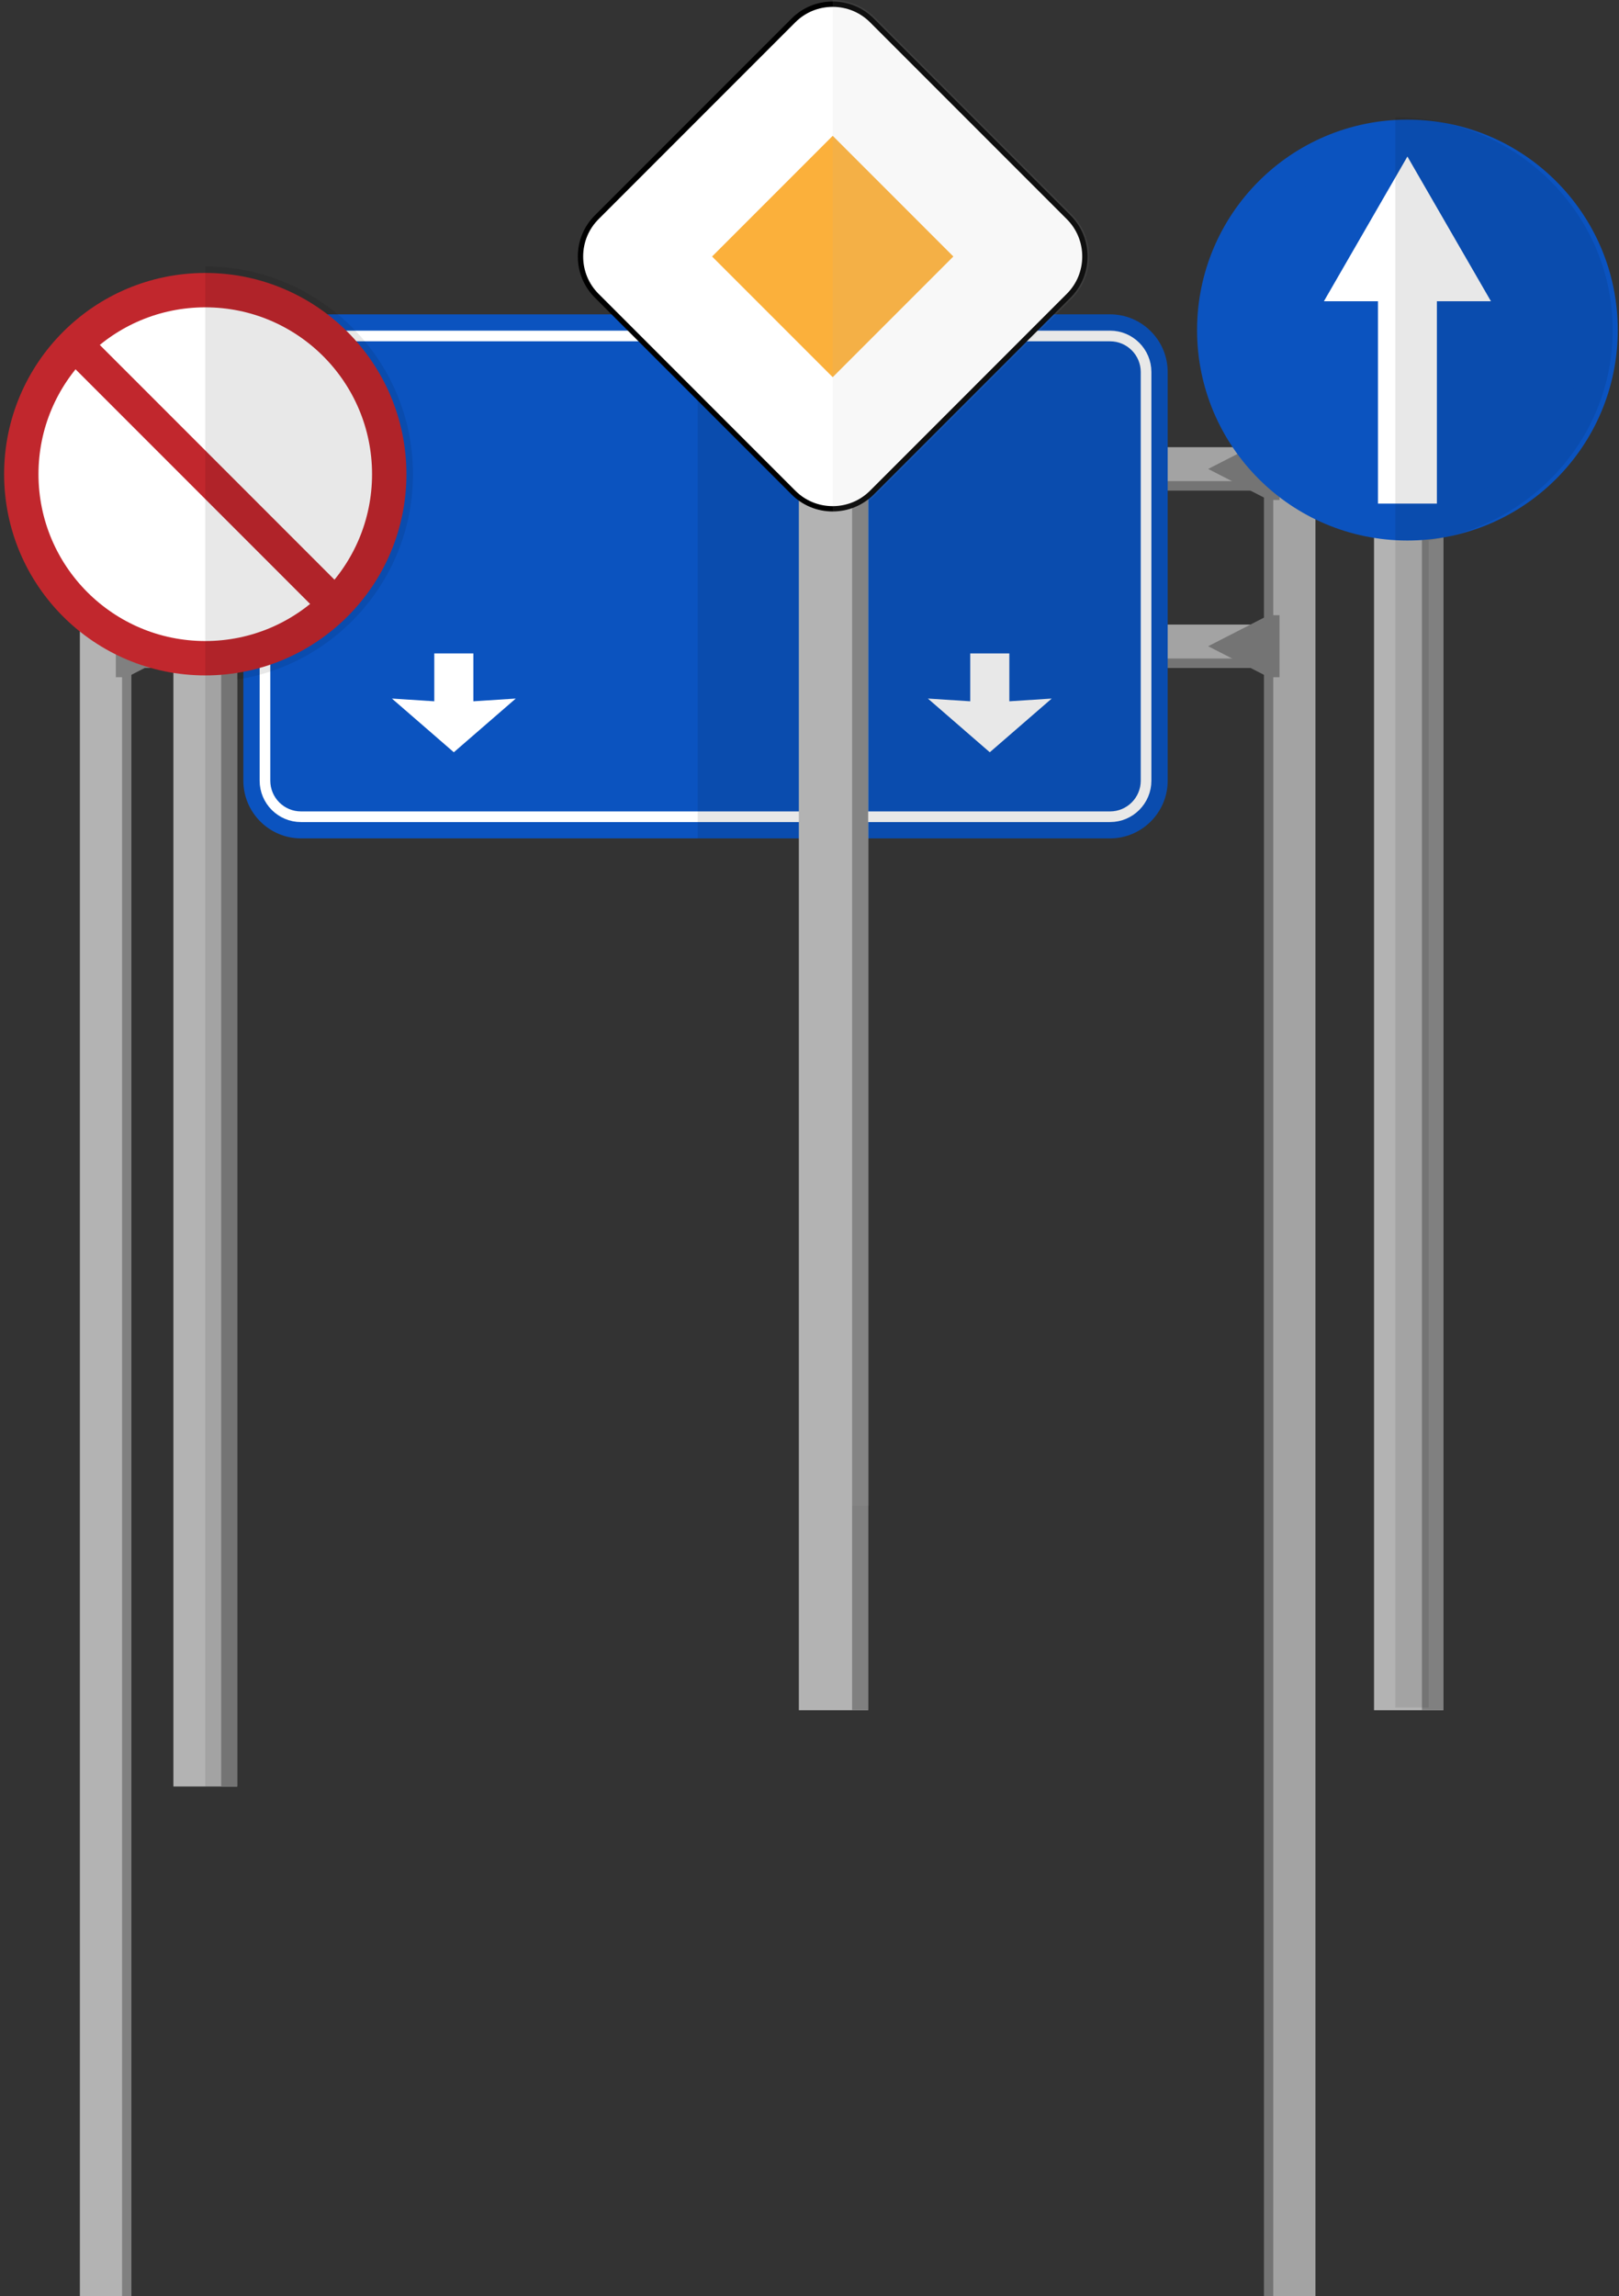 <svg width="304" height="431" viewBox="0 0 304 431" fill="none" xmlns="http://www.w3.org/2000/svg">
<rect x="0" y="0" width="304" height="431" fill="#333333" stroke="none"/>
<path d="M63.683 83.939H17.031V92.064H63.683V83.939Z" fill="#B3B3B3"/>
<path d="M63.683 117.232H17.031V125.357H63.683V117.232Z" fill="#B3B3B3"/>
<path d="M23.794 71.602H15V430.999H23.794V71.602Z" fill="#B3B3B3"/>
<path d="M63.68 90.309H23.793V92.064H63.68V90.309Z" fill="#808080"/>
<path d="M63.68 123.602H23.793V125.356H63.68V123.602Z" fill="#808080"/>
<path d="M24.671 71.603H22.918V431.001H24.671V71.603Z" fill="#808080"/>
<path d="M23.778 82.201H21.746V93.841H23.778L35.147 88.021L23.778 82.201Z" fill="#808080"/>
<path d="M23.778 115.475H21.746V127.115H23.778L35.147 121.295L23.778 115.475Z" fill="#808080"/>
<path d="M244.972 83.939H198.32V92.064H244.972V83.939Z" fill="#B3B3B3"/>
<path d="M244.972 117.232H198.32V125.357H244.972V117.232Z" fill="#B3B3B3"/>
<path d="M247.001 71.602H238.207V430.999H247.001V71.602Z" fill="#B3B3B3"/>
<path d="M238.208 90.309H198.32V92.064H238.208V90.309Z" fill="#808080"/>
<path d="M238.208 123.602H198.32V125.356H238.208V123.602Z" fill="#808080"/>
<path d="M239.085 71.603H237.332V431.001H239.085V71.603Z" fill="#808080"/>
<path d="M238.223 82.201H240.255V93.841H238.223L226.855 88.021L238.223 82.201Z" fill="#808080"/>
<path d="M238.223 115.475H240.255V127.115H238.223L226.855 121.295L238.223 115.475Z" fill="#808080"/>
<path d="M56.519 157.361C50.551 157.361 45.695 152.501 45.695 146.528V69.833C45.695 63.86 50.551 59 56.519 59H208.432C214.4 59 219.256 63.86 219.256 69.833V146.528C219.256 152.501 214.4 157.361 208.432 157.361H56.519Z" fill="#0B53BF"/>
<path d="M215.197 146.528C215.197 150.268 212.169 153.299 208.432 153.299H56.518C52.782 153.299 49.754 150.268 49.754 146.528V69.833C49.754 66.094 52.782 63.062 56.518 63.062H208.432C212.169 63.062 215.197 66.094 215.197 69.833V146.528Z" stroke="white" stroke-width="2" stroke-miterlimit="10"/>
<path d="M88.886 131.63V122.648H81.545V131.63L73.59 131.118L85.215 141.196L96.842 131.118L88.886 131.63Z" fill="white"/>
<path d="M189.524 131.63V122.648H182.182V131.63L174.227 131.118L185.853 141.196L197.48 131.118L189.524 131.63Z" fill="white"/>
<g opacity="0.3">
<path opacity="0.3" d="M238.21 71.601V71.604H237.333V82.659L234.831 83.94H219.26V69.833C219.26 63.86 214.405 59 208.437 59H131.004V157.361H208.437C214.405 157.361 219.26 152.501 219.26 146.528V125.357H234.791L237.332 126.657V431H239.085V430.999H247.004V71.601H238.21ZM237.333 115.929L234.791 117.232H219.26V92.063H234.752L237.332 93.385V115.929H237.333Z" fill="black"/>
</g>
<path d="M163 84H150V321H163V84Z" fill="#B3B3B3"/>
<path d="M163 84H160V321H163V84Z" fill="#808080"/>
<path d="M156.355 95.5C153.568 95.5 150.954 94.42 148.993 92.46L112.04 55.504C110.08 53.546 109 50.929 109 48.144C109 45.357 110.08 42.743 112.043 40.782L148.993 3.829C150.954 1.869 153.571 0.789 156.355 0.789C159.14 0.789 161.754 1.869 163.718 3.829L200.667 40.782C202.628 42.743 203.711 45.357 203.711 48.144C203.711 50.929 202.628 53.543 200.667 55.504L163.718 92.456C161.754 94.42 159.14 95.5 156.355 95.5Z" fill="white" stroke="black" stroke-miterlimit="10"/>
<path d="M156.358 70.798L179.012 48.145L156.358 25.491L133.704 48.145L156.358 70.798Z" fill="#FBB03B"/>
<g opacity="0.3">
<path opacity="0.3" d="M201.226 40.224L164.276 3.271C162.163 1.162 159.35 0 156.355 0V282.592H159.768H163.195V93.951C163.569 93.661 163.935 93.355 164.276 93.014L201.226 56.061C203.338 53.95 204.5 51.139 204.5 48.145C204.5 45.149 203.338 42.336 201.226 40.224Z" fill="#B3B3B3"/>
</g>
<path d="M271 98H258V321H271V98Z" fill="#B3B3B3"/>
<path d="M271 98H267V321H271V98Z" fill="#808080"/>
<path d="M264.272 98.227C284.305 98.227 300.545 81.987 300.545 61.954C300.545 41.921 284.305 25.682 264.272 25.682C244.24 25.682 228 41.921 228 61.954C228 81.987 244.24 98.227 264.272 98.227Z" fill="#0B53BF" stroke="#0B53BF" stroke-width="6.453" stroke-miterlimit="10" stroke-linecap="round" stroke-linejoin="round"/>
<path d="M279.954 56.542L264.271 29.381L248.59 56.542H258.739V94.525H269.805V56.542H279.954Z" fill="white"/>
<g opacity="0.3">
<path opacity="0.3" d="M262 22V320.5H265.128H268.267V101.434C287.809 98.473 302.818 81.897 302.818 61.952C302.816 39.924 284.506 22 262 22Z" fill="black"/>
</g>
<path d="M44.534 120.396H32.559V335.318H44.534V120.396Z" fill="#B3B3B3"/>
<path d="M44.535 120.396H41.535V335.318H44.535V120.396Z" fill="#808080"/>
<path d="M38.544 123.546C57.622 123.546 73.087 108.081 73.087 89.003C73.087 69.925 57.622 54.459 38.544 54.459C19.466 54.459 4 69.925 4 89.003C4 108.081 19.466 123.546 38.544 123.546Z" fill="white" stroke="#C1272D" stroke-width="6.453" stroke-miterlimit="10" stroke-linecap="round" stroke-linejoin="round"/>
<path d="M16.094 66.662L60.995 111.563" stroke="#C1272D" stroke-width="6.453" stroke-miterlimit="10" stroke-linecap="round" stroke-linejoin="round"/>
<g opacity="0.3">
<path opacity="0.3" d="M38.543 50V335.317H41.532H44.532V127.544C63.204 124.654 77.546 108.471 77.546 89.001C77.544 67.497 60.048 50 38.543 50Z" fill="black"/>
</g>
</svg>
